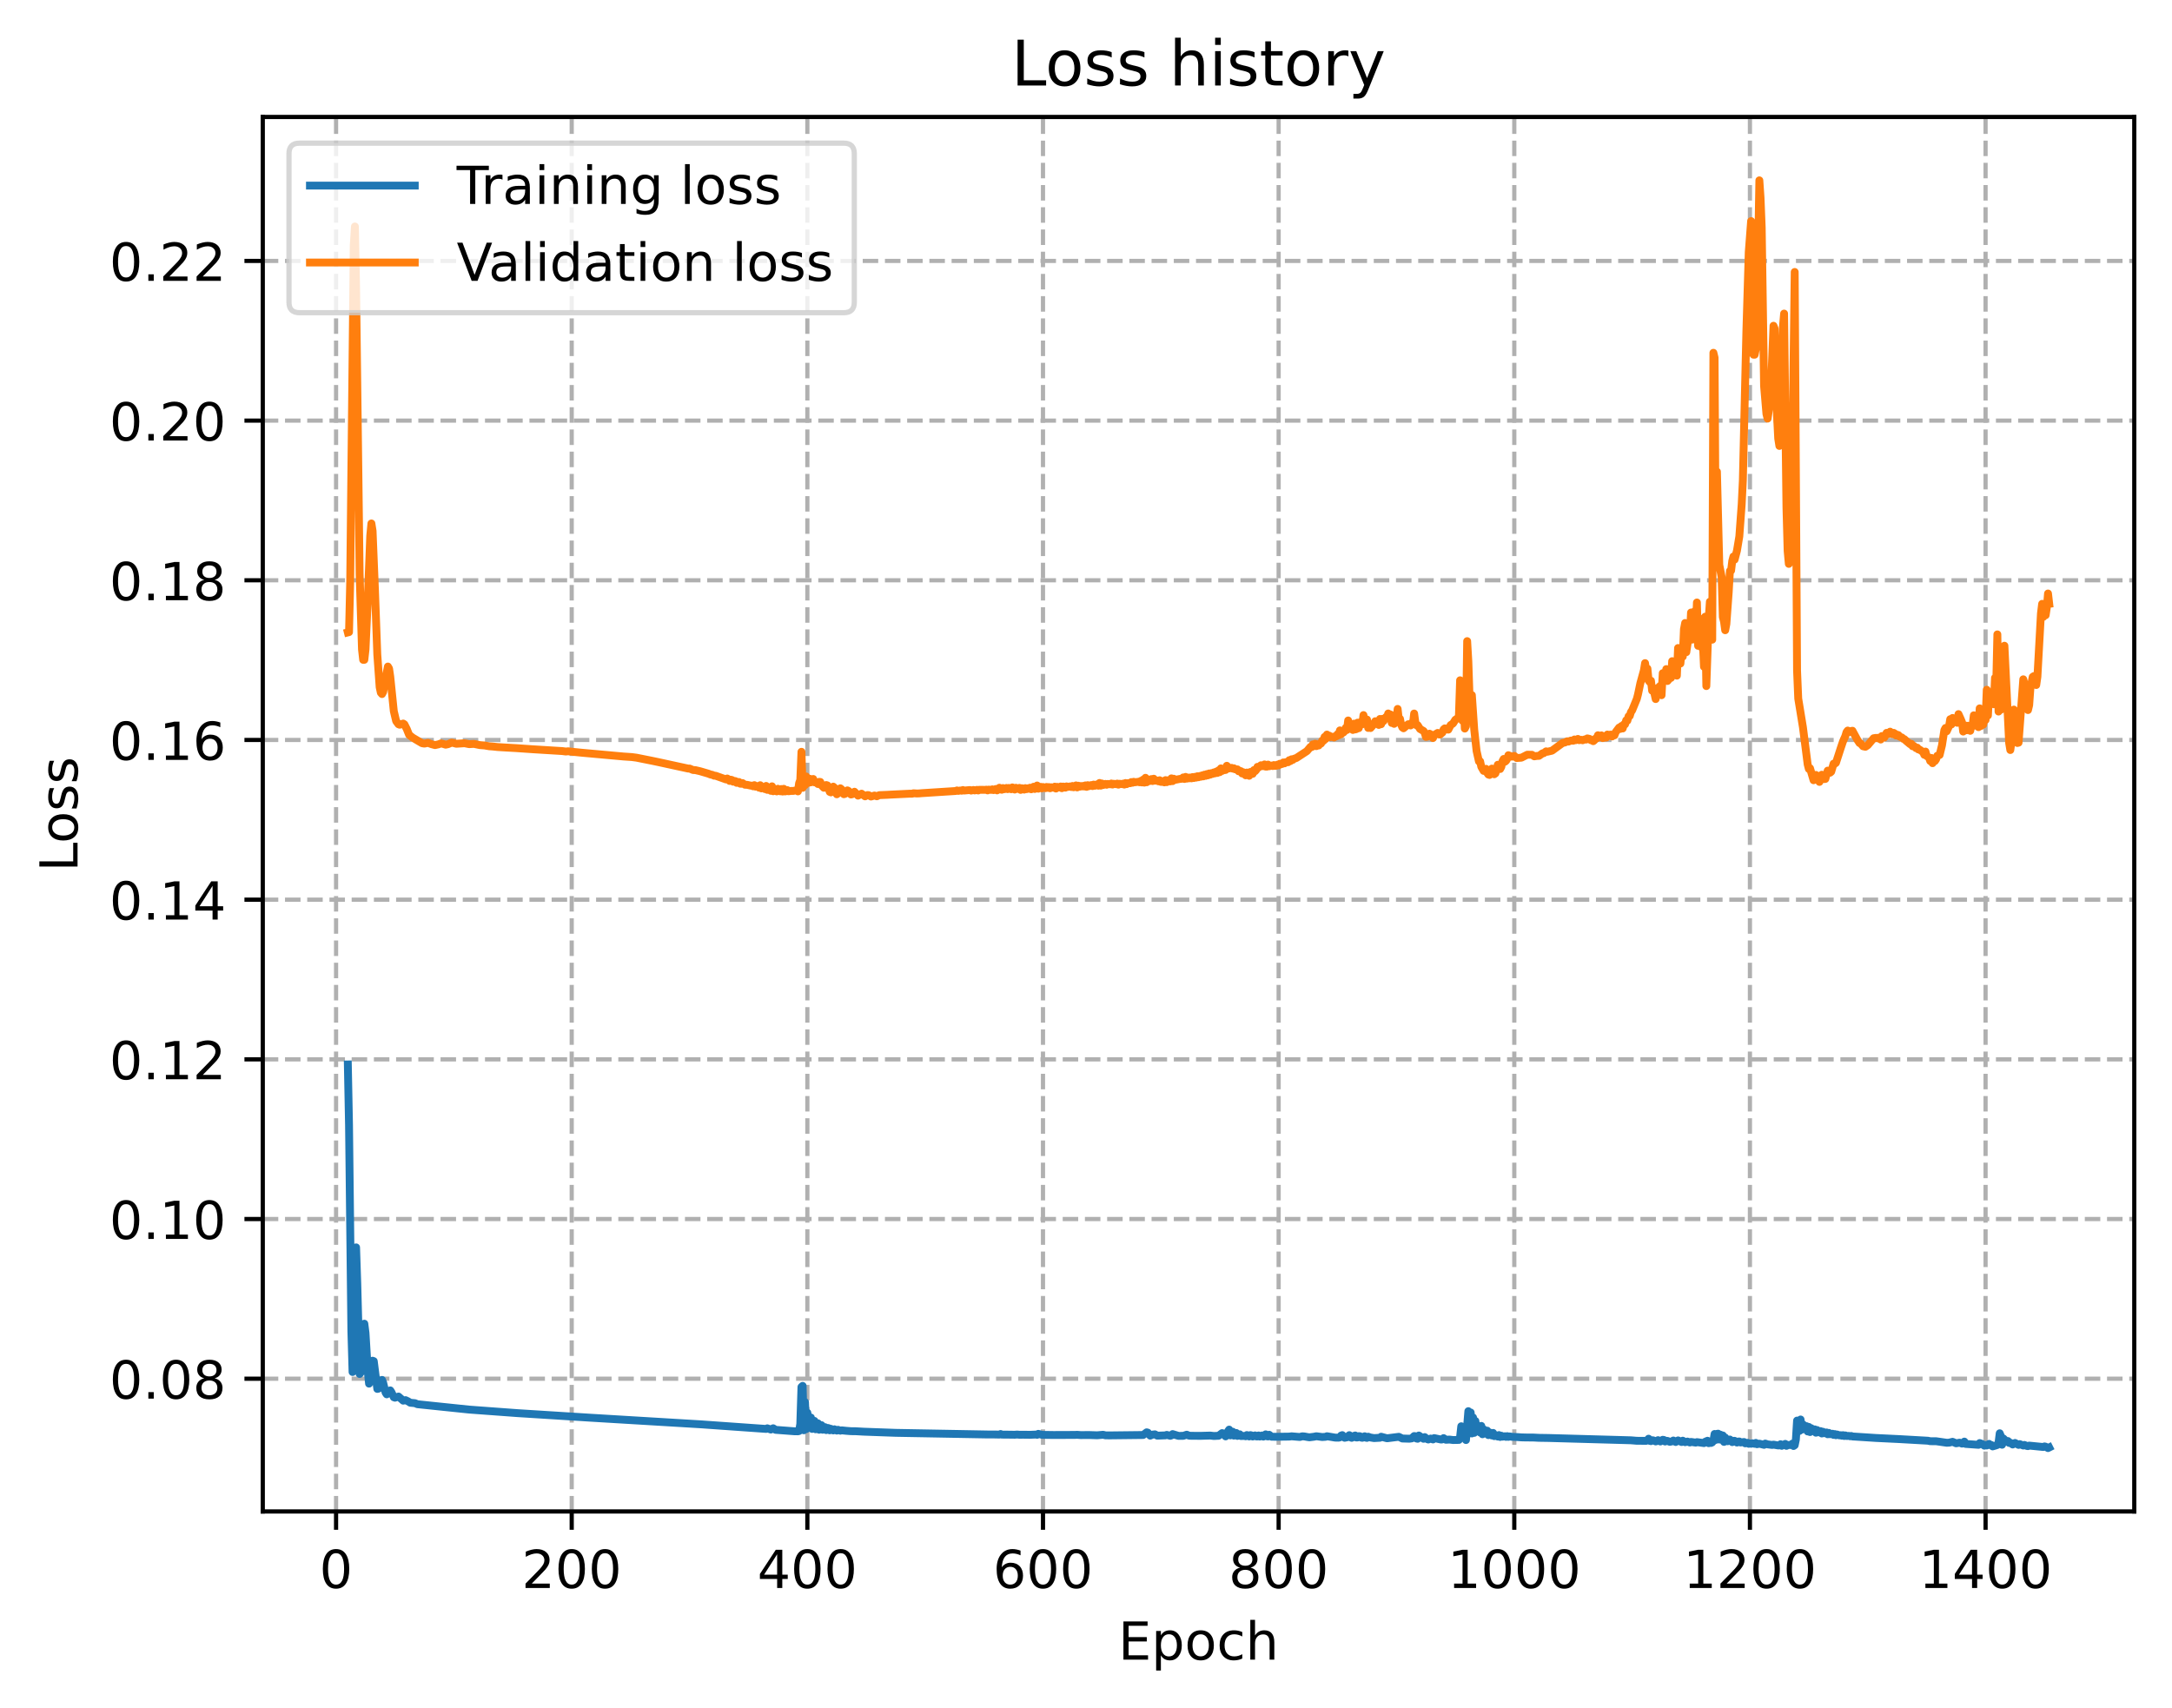 <?xml version="1.0" encoding="utf-8" standalone="no"?>
<!DOCTYPE svg PUBLIC "-//W3C//DTD SVG 1.1//EN"
  "http://www.w3.org/Graphics/SVG/1.1/DTD/svg11.dtd">
<!-- Created with matplotlib (https://matplotlib.org/) -->
<svg height="325.986pt" version="1.1" viewBox="0 0 414.464 325.986" width="414.464pt" xmlns="http://www.w3.org/2000/svg" xmlns:xlink="http://www.w3.org/1999/xlink">
 <defs>
  <style type="text/css">
*{stroke-linecap:butt;stroke-linejoin:round;}
  </style>
 </defs>
 <g id="figure_1">
  <g id="patch_1">
   <path d="M 0 325.986 
L 414.464 325.986 
L 414.464 0 
L 0 0 
z
" style="fill:#ffffff;"/>
  </g>
  <g id="axes_1">
   <g id="patch_2">
    <path d="M 50.144 288.43 
L 407.264 288.43 
L 407.264 22.318 
L 50.144 22.318 
z
" style="fill:#ffffff;"/>
   </g>
   <g id="matplotlib.axis_1">
    <g id="xtick_1">
     <g id="line2d_1">
      <path clip-path="url(#p25a10de2ca)" d="M 64.128 288.43 
L 64.128 22.318 
" style="fill:none;stroke:#b0b0b0;stroke-dasharray:2.96,1.28;stroke-dashoffset:0;stroke-width:0.8;"/>
     </g>
     <g id="line2d_2">
      <defs>
       <path d="M 0 0 
L 0 3.5 
" id="m2b6956e6b1" style="stroke:#000000;stroke-width:0.8;"/>
      </defs>
      <g>
       <use style="stroke:#000000;stroke-width:0.8;" x="64.128" xlink:href="#m2b6956e6b1" y="288.43"/>
      </g>
     </g>
     <g id="text_1">
      <!-- 0 -->
      <defs>
       <path d="M 31.781 66.406 
Q 24.172 66.406 20.328 58.906 
Q 16.5 51.422 16.5 36.375 
Q 16.5 21.391 20.328 13.891 
Q 24.172 6.391 31.781 6.391 
Q 39.453 6.391 43.281 13.891 
Q 47.125 21.391 47.125 36.375 
Q 47.125 51.422 43.281 58.906 
Q 39.453 66.406 31.781 66.406 
z
M 31.781 74.219 
Q 44.047 74.219 50.516 64.516 
Q 56.984 54.828 56.984 36.375 
Q 56.984 17.969 50.516 8.266 
Q 44.047 -1.422 31.781 -1.422 
Q 19.531 -1.422 13.062 8.266 
Q 6.594 17.969 6.594 36.375 
Q 6.594 54.828 13.062 64.516 
Q 19.531 74.219 31.781 74.219 
z
" id="DejaVuSans-48"/>
      </defs>
      <g transform="translate(60.947 303.029)scale(0.1 -0.1)">
       <use xlink:href="#DejaVuSans-48"/>
      </g>
     </g>
    </g>
    <g id="xtick_2">
     <g id="line2d_3">
      <path clip-path="url(#p25a10de2ca)" d="M 109.094 288.43 
L 109.094 22.318 
" style="fill:none;stroke:#b0b0b0;stroke-dasharray:2.96,1.28;stroke-dashoffset:0;stroke-width:0.8;"/>
     </g>
     <g id="line2d_4">
      <g>
       <use style="stroke:#000000;stroke-width:0.8;" x="109.094" xlink:href="#m2b6956e6b1" y="288.43"/>
      </g>
     </g>
     <g id="text_2">
      <!-- 200 -->
      <defs>
       <path d="M 19.188 8.297 
L 53.609 8.297 
L 53.609 0 
L 7.328 0 
L 7.328 8.297 
Q 12.938 14.109 22.625 23.891 
Q 32.328 33.688 34.812 36.531 
Q 39.547 41.844 41.422 45.531 
Q 43.312 49.219 43.312 52.781 
Q 43.312 58.594 39.234 62.25 
Q 35.156 65.922 28.609 65.922 
Q 23.969 65.922 18.812 64.312 
Q 13.672 62.703 7.812 59.422 
L 7.812 69.391 
Q 13.766 71.781 18.938 73 
Q 24.125 74.219 28.422 74.219 
Q 39.75 74.219 46.484 68.547 
Q 53.219 62.891 53.219 53.422 
Q 53.219 48.922 51.531 44.891 
Q 49.859 40.875 45.406 35.406 
Q 44.188 33.984 37.641 27.219 
Q 31.109 20.453 19.188 8.297 
z
" id="DejaVuSans-50"/>
      </defs>
      <g transform="translate(99.55 303.029)scale(0.1 -0.1)">
       <use xlink:href="#DejaVuSans-50"/>
       <use x="63.623" xlink:href="#DejaVuSans-48"/>
       <use x="127.246" xlink:href="#DejaVuSans-48"/>
      </g>
     </g>
    </g>
    <g id="xtick_3">
     <g id="line2d_5">
      <path clip-path="url(#p25a10de2ca)" d="M 154.06 288.43 
L 154.06 22.318 
" style="fill:none;stroke:#b0b0b0;stroke-dasharray:2.96,1.28;stroke-dashoffset:0;stroke-width:0.8;"/>
     </g>
     <g id="line2d_6">
      <g>
       <use style="stroke:#000000;stroke-width:0.8;" x="154.06" xlink:href="#m2b6956e6b1" y="288.43"/>
      </g>
     </g>
     <g id="text_3">
      <!-- 400 -->
      <defs>
       <path d="M 37.797 64.312 
L 12.891 25.391 
L 37.797 25.391 
z
M 35.203 72.906 
L 47.609 72.906 
L 47.609 25.391 
L 58.016 25.391 
L 58.016 17.188 
L 47.609 17.188 
L 47.609 0 
L 37.797 0 
L 37.797 17.188 
L 4.891 17.188 
L 4.891 26.703 
z
" id="DejaVuSans-52"/>
      </defs>
      <g transform="translate(144.516 303.029)scale(0.1 -0.1)">
       <use xlink:href="#DejaVuSans-52"/>
       <use x="63.623" xlink:href="#DejaVuSans-48"/>
       <use x="127.246" xlink:href="#DejaVuSans-48"/>
      </g>
     </g>
    </g>
    <g id="xtick_4">
     <g id="line2d_7">
      <path clip-path="url(#p25a10de2ca)" d="M 199.026 288.43 
L 199.026 22.318 
" style="fill:none;stroke:#b0b0b0;stroke-dasharray:2.96,1.28;stroke-dashoffset:0;stroke-width:0.8;"/>
     </g>
     <g id="line2d_8">
      <g>
       <use style="stroke:#000000;stroke-width:0.8;" x="199.026" xlink:href="#m2b6956e6b1" y="288.43"/>
      </g>
     </g>
     <g id="text_4">
      <!-- 600 -->
      <defs>
       <path d="M 33.016 40.375 
Q 26.375 40.375 22.484 35.828 
Q 18.609 31.297 18.609 23.391 
Q 18.609 15.531 22.484 10.953 
Q 26.375 6.391 33.016 6.391 
Q 39.656 6.391 43.531 10.953 
Q 47.406 15.531 47.406 23.391 
Q 47.406 31.297 43.531 35.828 
Q 39.656 40.375 33.016 40.375 
z
M 52.594 71.297 
L 52.594 62.312 
Q 48.875 64.062 45.094 64.984 
Q 41.312 65.922 37.594 65.922 
Q 27.828 65.922 22.672 59.328 
Q 17.531 52.734 16.797 39.406 
Q 19.672 43.656 24.016 45.922 
Q 28.375 48.188 33.594 48.188 
Q 44.578 48.188 50.953 41.516 
Q 57.328 34.859 57.328 23.391 
Q 57.328 12.156 50.688 5.359 
Q 44.047 -1.422 33.016 -1.422 
Q 20.359 -1.422 13.672 8.266 
Q 6.984 17.969 6.984 36.375 
Q 6.984 53.656 15.188 63.938 
Q 23.391 74.219 37.203 74.219 
Q 40.922 74.219 44.703 73.484 
Q 48.484 72.75 52.594 71.297 
z
" id="DejaVuSans-54"/>
      </defs>
      <g transform="translate(189.482 303.029)scale(0.1 -0.1)">
       <use xlink:href="#DejaVuSans-54"/>
       <use x="63.623" xlink:href="#DejaVuSans-48"/>
       <use x="127.246" xlink:href="#DejaVuSans-48"/>
      </g>
     </g>
    </g>
    <g id="xtick_5">
     <g id="line2d_9">
      <path clip-path="url(#p25a10de2ca)" d="M 243.992 288.43 
L 243.992 22.318 
" style="fill:none;stroke:#b0b0b0;stroke-dasharray:2.96,1.28;stroke-dashoffset:0;stroke-width:0.8;"/>
     </g>
     <g id="line2d_10">
      <g>
       <use style="stroke:#000000;stroke-width:0.8;" x="243.992" xlink:href="#m2b6956e6b1" y="288.43"/>
      </g>
     </g>
     <g id="text_5">
      <!-- 800 -->
      <defs>
       <path d="M 31.781 34.625 
Q 24.75 34.625 20.719 30.859 
Q 16.703 27.094 16.703 20.516 
Q 16.703 13.922 20.719 10.156 
Q 24.75 6.391 31.781 6.391 
Q 38.812 6.391 42.859 10.172 
Q 46.922 13.969 46.922 20.516 
Q 46.922 27.094 42.891 30.859 
Q 38.875 34.625 31.781 34.625 
z
M 21.922 38.812 
Q 15.578 40.375 12.031 44.719 
Q 8.5 49.078 8.5 55.328 
Q 8.5 64.062 14.719 69.141 
Q 20.953 74.219 31.781 74.219 
Q 42.672 74.219 48.875 69.141 
Q 55.078 64.062 55.078 55.328 
Q 55.078 49.078 51.531 44.719 
Q 48 40.375 41.703 38.812 
Q 48.828 37.156 52.797 32.312 
Q 56.781 27.484 56.781 20.516 
Q 56.781 9.906 50.312 4.234 
Q 43.844 -1.422 31.781 -1.422 
Q 19.734 -1.422 13.25 4.234 
Q 6.781 9.906 6.781 20.516 
Q 6.781 27.484 10.781 32.312 
Q 14.797 37.156 21.922 38.812 
z
M 18.312 54.391 
Q 18.312 48.734 21.844 45.562 
Q 25.391 42.391 31.781 42.391 
Q 38.141 42.391 41.719 45.562 
Q 45.312 48.734 45.312 54.391 
Q 45.312 60.062 41.719 63.234 
Q 38.141 66.406 31.781 66.406 
Q 25.391 66.406 21.844 63.234 
Q 18.312 60.062 18.312 54.391 
z
" id="DejaVuSans-56"/>
      </defs>
      <g transform="translate(234.448 303.029)scale(0.1 -0.1)">
       <use xlink:href="#DejaVuSans-56"/>
       <use x="63.623" xlink:href="#DejaVuSans-48"/>
       <use x="127.246" xlink:href="#DejaVuSans-48"/>
      </g>
     </g>
    </g>
    <g id="xtick_6">
     <g id="line2d_11">
      <path clip-path="url(#p25a10de2ca)" d="M 288.958 288.43 
L 288.958 22.318 
" style="fill:none;stroke:#b0b0b0;stroke-dasharray:2.96,1.28;stroke-dashoffset:0;stroke-width:0.8;"/>
     </g>
     <g id="line2d_12">
      <g>
       <use style="stroke:#000000;stroke-width:0.8;" x="288.958" xlink:href="#m2b6956e6b1" y="288.43"/>
      </g>
     </g>
     <g id="text_6">
      <!-- 1000 -->
      <defs>
       <path d="M 12.406 8.297 
L 28.516 8.297 
L 28.516 63.922 
L 10.984 60.406 
L 10.984 69.391 
L 28.422 72.906 
L 38.281 72.906 
L 38.281 8.297 
L 54.391 8.297 
L 54.391 0 
L 12.406 0 
z
" id="DejaVuSans-49"/>
      </defs>
      <g transform="translate(276.233 303.029)scale(0.1 -0.1)">
       <use xlink:href="#DejaVuSans-49"/>
       <use x="63.623" xlink:href="#DejaVuSans-48"/>
       <use x="127.246" xlink:href="#DejaVuSans-48"/>
       <use x="190.869" xlink:href="#DejaVuSans-48"/>
      </g>
     </g>
    </g>
    <g id="xtick_7">
     <g id="line2d_13">
      <path clip-path="url(#p25a10de2ca)" d="M 333.924 288.43 
L 333.924 22.318 
" style="fill:none;stroke:#b0b0b0;stroke-dasharray:2.96,1.28;stroke-dashoffset:0;stroke-width:0.8;"/>
     </g>
     <g id="line2d_14">
      <g>
       <use style="stroke:#000000;stroke-width:0.8;" x="333.924" xlink:href="#m2b6956e6b1" y="288.43"/>
      </g>
     </g>
     <g id="text_7">
      <!-- 1200 -->
      <g transform="translate(321.199 303.029)scale(0.1 -0.1)">
       <use xlink:href="#DejaVuSans-49"/>
       <use x="63.623" xlink:href="#DejaVuSans-50"/>
       <use x="127.246" xlink:href="#DejaVuSans-48"/>
       <use x="190.869" xlink:href="#DejaVuSans-48"/>
      </g>
     </g>
    </g>
    <g id="xtick_8">
     <g id="line2d_15">
      <path clip-path="url(#p25a10de2ca)" d="M 378.89 288.43 
L 378.89 22.318 
" style="fill:none;stroke:#b0b0b0;stroke-dasharray:2.96,1.28;stroke-dashoffset:0;stroke-width:0.8;"/>
     </g>
     <g id="line2d_16">
      <g>
       <use style="stroke:#000000;stroke-width:0.8;" x="378.89" xlink:href="#m2b6956e6b1" y="288.43"/>
      </g>
     </g>
     <g id="text_8">
      <!-- 1400 -->
      <g transform="translate(366.165 303.029)scale(0.1 -0.1)">
       <use xlink:href="#DejaVuSans-49"/>
       <use x="63.623" xlink:href="#DejaVuSans-52"/>
       <use x="127.246" xlink:href="#DejaVuSans-48"/>
       <use x="190.869" xlink:href="#DejaVuSans-48"/>
      </g>
     </g>
    </g>
    <g id="text_9">
     <!-- Epoch -->
     <defs>
      <path d="M 9.812 72.906 
L 55.906 72.906 
L 55.906 64.594 
L 19.672 64.594 
L 19.672 43.016 
L 54.391 43.016 
L 54.391 34.719 
L 19.672 34.719 
L 19.672 8.297 
L 56.781 8.297 
L 56.781 0 
L 9.812 0 
z
" id="DejaVuSans-69"/>
      <path d="M 18.109 8.203 
L 18.109 -20.797 
L 9.078 -20.797 
L 9.078 54.688 
L 18.109 54.688 
L 18.109 46.391 
Q 20.953 51.266 25.266 53.625 
Q 29.594 56 35.594 56 
Q 45.562 56 51.781 48.094 
Q 58.016 40.188 58.016 27.297 
Q 58.016 14.406 51.781 6.484 
Q 45.562 -1.422 35.594 -1.422 
Q 29.594 -1.422 25.266 0.953 
Q 20.953 3.328 18.109 8.203 
z
M 48.688 27.297 
Q 48.688 37.203 44.609 42.844 
Q 40.531 48.484 33.406 48.484 
Q 26.266 48.484 22.188 42.844 
Q 18.109 37.203 18.109 27.297 
Q 18.109 17.391 22.188 11.75 
Q 26.266 6.109 33.406 6.109 
Q 40.531 6.109 44.609 11.75 
Q 48.688 17.391 48.688 27.297 
z
" id="DejaVuSans-112"/>
      <path d="M 30.609 48.391 
Q 23.391 48.391 19.188 42.75 
Q 14.984 37.109 14.984 27.297 
Q 14.984 17.484 19.156 11.844 
Q 23.344 6.203 30.609 6.203 
Q 37.797 6.203 41.984 11.859 
Q 46.188 17.531 46.188 27.297 
Q 46.188 37.016 41.984 42.703 
Q 37.797 48.391 30.609 48.391 
z
M 30.609 56 
Q 42.328 56 49.016 48.375 
Q 55.719 40.766 55.719 27.297 
Q 55.719 13.875 49.016 6.219 
Q 42.328 -1.422 30.609 -1.422 
Q 18.844 -1.422 12.172 6.219 
Q 5.516 13.875 5.516 27.297 
Q 5.516 40.766 12.172 48.375 
Q 18.844 56 30.609 56 
z
" id="DejaVuSans-111"/>
      <path d="M 48.781 52.594 
L 48.781 44.188 
Q 44.969 46.297 41.141 47.344 
Q 37.312 48.391 33.406 48.391 
Q 24.656 48.391 19.812 42.844 
Q 14.984 37.312 14.984 27.297 
Q 14.984 17.281 19.812 11.734 
Q 24.656 6.203 33.406 6.203 
Q 37.312 6.203 41.141 7.25 
Q 44.969 8.297 48.781 10.406 
L 48.781 2.094 
Q 45.016 0.344 40.984 -0.531 
Q 36.969 -1.422 32.422 -1.422 
Q 20.062 -1.422 12.781 6.344 
Q 5.516 14.109 5.516 27.297 
Q 5.516 40.672 12.859 48.328 
Q 20.219 56 33.016 56 
Q 37.156 56 41.109 55.141 
Q 45.062 54.297 48.781 52.594 
z
" id="DejaVuSans-99"/>
      <path d="M 54.891 33.016 
L 54.891 0 
L 45.906 0 
L 45.906 32.719 
Q 45.906 40.484 42.875 44.328 
Q 39.844 48.188 33.797 48.188 
Q 26.516 48.188 22.312 43.547 
Q 18.109 38.922 18.109 30.906 
L 18.109 0 
L 9.078 0 
L 9.078 75.984 
L 18.109 75.984 
L 18.109 46.188 
Q 21.344 51.125 25.703 53.562 
Q 30.078 56 35.797 56 
Q 45.219 56 50.047 50.172 
Q 54.891 44.344 54.891 33.016 
z
" id="DejaVuSans-104"/>
     </defs>
     <g transform="translate(213.393 316.707)scale(0.1 -0.1)">
      <use xlink:href="#DejaVuSans-69"/>
      <use x="63.184" xlink:href="#DejaVuSans-112"/>
      <use x="126.66" xlink:href="#DejaVuSans-111"/>
      <use x="187.842" xlink:href="#DejaVuSans-99"/>
      <use x="242.822" xlink:href="#DejaVuSans-104"/>
     </g>
    </g>
   </g>
   <g id="matplotlib.axis_2">
    <g id="ytick_1">
     <g id="line2d_17">
      <path clip-path="url(#p25a10de2ca)" d="M 50.144 263.097 
L 407.264 263.097 
" style="fill:none;stroke:#b0b0b0;stroke-dasharray:2.96,1.28;stroke-dashoffset:0;stroke-width:0.8;"/>
     </g>
     <g id="line2d_18">
      <defs>
       <path d="M 0 0 
L -3.5 0 
" id="me2710caeff" style="stroke:#000000;stroke-width:0.8;"/>
      </defs>
      <g>
       <use style="stroke:#000000;stroke-width:0.8;" x="50.144" xlink:href="#me2710caeff" y="263.097"/>
      </g>
     </g>
     <g id="text_10">
      <!-- 0.08 -->
      <defs>
       <path d="M 10.688 12.406 
L 21 12.406 
L 21 0 
L 10.688 0 
z
" id="DejaVuSans-46"/>
      </defs>
      <g transform="translate(20.878 266.896)scale(0.1 -0.1)">
       <use xlink:href="#DejaVuSans-48"/>
       <use x="63.623" xlink:href="#DejaVuSans-46"/>
       <use x="95.41" xlink:href="#DejaVuSans-48"/>
       <use x="159.033" xlink:href="#DejaVuSans-56"/>
      </g>
     </g>
    </g>
    <g id="ytick_2">
     <g id="line2d_19">
      <path clip-path="url(#p25a10de2ca)" d="M 50.144 232.624 
L 407.264 232.624 
" style="fill:none;stroke:#b0b0b0;stroke-dasharray:2.96,1.28;stroke-dashoffset:0;stroke-width:0.8;"/>
     </g>
     <g id="line2d_20">
      <g>
       <use style="stroke:#000000;stroke-width:0.8;" x="50.144" xlink:href="#me2710caeff" y="232.624"/>
      </g>
     </g>
     <g id="text_11">
      <!-- 0.10 -->
      <g transform="translate(20.878 236.424)scale(0.1 -0.1)">
       <use xlink:href="#DejaVuSans-48"/>
       <use x="63.623" xlink:href="#DejaVuSans-46"/>
       <use x="95.41" xlink:href="#DejaVuSans-49"/>
       <use x="159.033" xlink:href="#DejaVuSans-48"/>
      </g>
     </g>
    </g>
    <g id="ytick_3">
     <g id="line2d_21">
      <path clip-path="url(#p25a10de2ca)" d="M 50.144 202.152 
L 407.264 202.152 
" style="fill:none;stroke:#b0b0b0;stroke-dasharray:2.96,1.28;stroke-dashoffset:0;stroke-width:0.8;"/>
     </g>
     <g id="line2d_22">
      <g>
       <use style="stroke:#000000;stroke-width:0.8;" x="50.144" xlink:href="#me2710caeff" y="202.152"/>
      </g>
     </g>
     <g id="text_12">
      <!-- 0.12 -->
      <g transform="translate(20.878 205.951)scale(0.1 -0.1)">
       <use xlink:href="#DejaVuSans-48"/>
       <use x="63.623" xlink:href="#DejaVuSans-46"/>
       <use x="95.41" xlink:href="#DejaVuSans-49"/>
       <use x="159.033" xlink:href="#DejaVuSans-50"/>
      </g>
     </g>
    </g>
    <g id="ytick_4">
     <g id="line2d_23">
      <path clip-path="url(#p25a10de2ca)" d="M 50.144 171.68 
L 407.264 171.68 
" style="fill:none;stroke:#b0b0b0;stroke-dasharray:2.96,1.28;stroke-dashoffset:0;stroke-width:0.8;"/>
     </g>
     <g id="line2d_24">
      <g>
       <use style="stroke:#000000;stroke-width:0.8;" x="50.144" xlink:href="#me2710caeff" y="171.68"/>
      </g>
     </g>
     <g id="text_13">
      <!-- 0.14 -->
      <g transform="translate(20.878 175.479)scale(0.1 -0.1)">
       <use xlink:href="#DejaVuSans-48"/>
       <use x="63.623" xlink:href="#DejaVuSans-46"/>
       <use x="95.41" xlink:href="#DejaVuSans-49"/>
       <use x="159.033" xlink:href="#DejaVuSans-52"/>
      </g>
     </g>
    </g>
    <g id="ytick_5">
     <g id="line2d_25">
      <path clip-path="url(#p25a10de2ca)" d="M 50.144 141.207 
L 407.264 141.207 
" style="fill:none;stroke:#b0b0b0;stroke-dasharray:2.96,1.28;stroke-dashoffset:0;stroke-width:0.8;"/>
     </g>
     <g id="line2d_26">
      <g>
       <use style="stroke:#000000;stroke-width:0.8;" x="50.144" xlink:href="#me2710caeff" y="141.207"/>
      </g>
     </g>
     <g id="text_14">
      <!-- 0.16 -->
      <g transform="translate(20.878 145.006)scale(0.1 -0.1)">
       <use xlink:href="#DejaVuSans-48"/>
       <use x="63.623" xlink:href="#DejaVuSans-46"/>
       <use x="95.41" xlink:href="#DejaVuSans-49"/>
       <use x="159.033" xlink:href="#DejaVuSans-54"/>
      </g>
     </g>
    </g>
    <g id="ytick_6">
     <g id="line2d_27">
      <path clip-path="url(#p25a10de2ca)" d="M 50.144 110.735 
L 407.264 110.735 
" style="fill:none;stroke:#b0b0b0;stroke-dasharray:2.96,1.28;stroke-dashoffset:0;stroke-width:0.8;"/>
     </g>
     <g id="line2d_28">
      <g>
       <use style="stroke:#000000;stroke-width:0.8;" x="50.144" xlink:href="#me2710caeff" y="110.735"/>
      </g>
     </g>
     <g id="text_15">
      <!-- 0.18 -->
      <g transform="translate(20.878 114.534)scale(0.1 -0.1)">
       <use xlink:href="#DejaVuSans-48"/>
       <use x="63.623" xlink:href="#DejaVuSans-46"/>
       <use x="95.41" xlink:href="#DejaVuSans-49"/>
       <use x="159.033" xlink:href="#DejaVuSans-56"/>
      </g>
     </g>
    </g>
    <g id="ytick_7">
     <g id="line2d_29">
      <path clip-path="url(#p25a10de2ca)" d="M 50.144 80.262 
L 407.264 80.262 
" style="fill:none;stroke:#b0b0b0;stroke-dasharray:2.96,1.28;stroke-dashoffset:0;stroke-width:0.8;"/>
     </g>
     <g id="line2d_30">
      <g>
       <use style="stroke:#000000;stroke-width:0.8;" x="50.144" xlink:href="#me2710caeff" y="80.262"/>
      </g>
     </g>
     <g id="text_16">
      <!-- 0.20 -->
      <g transform="translate(20.878 84.062)scale(0.1 -0.1)">
       <use xlink:href="#DejaVuSans-48"/>
       <use x="63.623" xlink:href="#DejaVuSans-46"/>
       <use x="95.41" xlink:href="#DejaVuSans-50"/>
       <use x="159.033" xlink:href="#DejaVuSans-48"/>
      </g>
     </g>
    </g>
    <g id="ytick_8">
     <g id="line2d_31">
      <path clip-path="url(#p25a10de2ca)" d="M 50.144 49.79 
L 407.264 49.79 
" style="fill:none;stroke:#b0b0b0;stroke-dasharray:2.96,1.28;stroke-dashoffset:0;stroke-width:0.8;"/>
     </g>
     <g id="line2d_32">
      <g>
       <use style="stroke:#000000;stroke-width:0.8;" x="50.144" xlink:href="#me2710caeff" y="49.79"/>
      </g>
     </g>
     <g id="text_17">
      <!-- 0.22 -->
      <g transform="translate(20.878 53.589)scale(0.1 -0.1)">
       <use xlink:href="#DejaVuSans-48"/>
       <use x="63.623" xlink:href="#DejaVuSans-46"/>
       <use x="95.41" xlink:href="#DejaVuSans-50"/>
       <use x="159.033" xlink:href="#DejaVuSans-50"/>
      </g>
     </g>
    </g>
    <g id="text_18">
     <!-- Loss -->
     <defs>
      <path d="M 9.812 72.906 
L 19.672 72.906 
L 19.672 8.297 
L 55.172 8.297 
L 55.172 0 
L 9.812 0 
z
" id="DejaVuSans-76"/>
      <path d="M 44.281 53.078 
L 44.281 44.578 
Q 40.484 46.531 36.375 47.5 
Q 32.281 48.484 27.875 48.484 
Q 21.188 48.484 17.844 46.438 
Q 14.5 44.391 14.5 40.281 
Q 14.5 37.156 16.891 35.375 
Q 19.281 33.594 26.516 31.984 
L 29.594 31.297 
Q 39.156 29.25 43.188 25.516 
Q 47.219 21.781 47.219 15.094 
Q 47.219 7.469 41.188 3.016 
Q 35.156 -1.422 24.609 -1.422 
Q 20.219 -1.422 15.453 -0.562 
Q 10.688 0.297 5.422 2 
L 5.422 11.281 
Q 10.406 8.688 15.234 7.391 
Q 20.062 6.109 24.812 6.109 
Q 31.156 6.109 34.562 8.281 
Q 37.984 10.453 37.984 14.406 
Q 37.984 18.062 35.516 20.016 
Q 33.062 21.969 24.703 23.781 
L 21.578 24.516 
Q 13.234 26.266 9.516 29.906 
Q 5.812 33.547 5.812 39.891 
Q 5.812 47.609 11.281 51.797 
Q 16.75 56 26.812 56 
Q 31.781 56 36.172 55.266 
Q 40.578 54.547 44.281 53.078 
z
" id="DejaVuSans-115"/>
     </defs>
     <g transform="translate(14.798 166.341)rotate(-90)scale(0.1 -0.1)">
      <use xlink:href="#DejaVuSans-76"/>
      <use x="53.963" xlink:href="#DejaVuSans-111"/>
      <use x="115.145" xlink:href="#DejaVuSans-115"/>
      <use x="167.244" xlink:href="#DejaVuSans-115"/>
     </g>
    </g>
   </g>
   <g id="line2d_33">
    <path clip-path="url(#p25a10de2ca)" d="M 66.376 203.127 
L 66.601 214.733 
L 67.051 254.054 
L 67.276 261.817 
L 67.501 253.946 
L 67.725 241.765 
L 67.95 238.036 
L 68.175 244.849 
L 68.625 262.197 
L 68.85 261.899 
L 69.299 253.999 
L 69.524 252.599 
L 69.749 254.374 
L 70.199 261.902 
L 70.423 264.041 
L 70.648 263.55 
L 71.098 259.661 
L 71.323 259.744 
L 71.997 265.042 
L 72.222 264.996 
L 72.672 263.433 
L 72.897 263.324 
L 73.121 263.892 
L 73.571 265.742 
L 73.796 266.075 
L 74.021 265.896 
L 74.246 265.477 
L 74.47 265.324 
L 74.695 265.673 
L 75.145 266.637 
L 75.37 266.721 
L 76.044 266.499 
L 76.943 267.286 
L 77.393 267.188 
L 77.843 267.404 
L 78.292 267.683 
L 79.192 267.765 
L 79.641 267.96 
L 89.534 268.989 
L 98.752 269.666 
L 112.691 270.54 
L 133.825 271.806 
L 146.191 272.679 
L 146.416 272.56 
L 147.09 272.799 
L 147.54 272.553 
L 147.99 272.852 
L 151.587 273.125 
L 152.262 273.135 
L 152.486 273.076 
L 152.711 271.736 
L 152.936 264.673 
L 153.161 264.466 
L 153.386 272.936 
L 153.611 267.546 
L 153.835 272.722 
L 154.06 269.58 
L 154.51 272.364 
L 154.735 270.504 
L 154.96 272.675 
L 155.409 271.147 
L 155.634 272.744 
L 155.859 271.803 
L 156.084 271.61 
L 156.308 272.838 
L 156.533 272.05 
L 156.758 271.963 
L 156.983 272.837 
L 157.208 272.368 
L 157.433 272.341 
L 157.657 272.903 
L 157.882 272.484 
L 158.107 272.53 
L 158.332 272.942 
L 158.557 272.659 
L 159.006 272.964 
L 159.231 272.75 
L 159.681 272.998 
L 159.906 272.845 
L 160.355 273.016 
L 160.58 272.945 
L 161.48 273.04 
L 162.379 273.109 
L 163.278 273.119 
L 164.852 273.207 
L 170.922 273.426 
L 188.459 273.739 
L 189.808 273.741 
L 190.707 273.759 
L 190.932 273.65 
L 191.157 273.763 
L 191.832 273.764 
L 193.63 273.788 
L 194.08 273.749 
L 194.53 273.792 
L 195.204 273.784 
L 196.553 273.8 
L 197.677 273.753 
L 197.902 273.805 
L 198.127 273.618 
L 198.801 273.798 
L 199.251 273.813 
L 201.05 273.839 
L 205.097 273.823 
L 205.546 273.802 
L 206.221 273.854 
L 207.345 273.846 
L 207.795 273.841 
L 209.368 273.893 
L 210.493 273.793 
L 210.942 273.903 
L 211.841 273.911 
L 218.137 273.838 
L 218.811 273.327 
L 219.036 273.391 
L 219.486 273.964 
L 219.935 273.762 
L 220.385 273.71 
L 220.835 273.966 
L 222.409 273.906 
L 222.633 273.814 
L 223.308 273.992 
L 223.533 273.915 
L 223.757 273.663 
L 224.882 274.006 
L 225.781 274 
L 226.231 273.853 
L 226.455 273.779 
L 226.905 273.969 
L 227.355 273.99 
L 229.153 273.999 
L 229.828 273.978 
L 230.952 273.946 
L 231.627 274.028 
L 232.526 273.985 
L 233.2 273.479 
L 233.425 273.538 
L 233.875 274.099 
L 234.1 273.825 
L 234.325 273.127 
L 234.549 272.808 
L 234.774 273.912 
L 234.999 273.8 
L 235.224 273.21 
L 235.449 273.957 
L 235.673 273.827 
L 235.898 273.447 
L 236.123 274.011 
L 236.348 273.927 
L 236.573 273.707 
L 236.798 274.036 
L 237.472 274.014 
L 237.697 274.08 
L 237.922 273.849 
L 238.147 273.917 
L 238.371 274.112 
L 238.596 273.857 
L 238.821 273.914 
L 239.046 274.124 
L 239.496 273.912 
L 239.72 274.106 
L 239.945 274.116 
L 240.17 273.925 
L 240.395 274.133 
L 240.845 273.928 
L 241.069 274.146 
L 241.294 274.016 
L 241.519 273.713 
L 241.744 274.081 
L 241.969 274.111 
L 242.194 273.797 
L 242.643 274.166 
L 243.543 274.178 
L 246.016 274.144 
L 246.465 274.086 
L 248.039 274.22 
L 248.489 274.086 
L 248.938 274.12 
L 249.388 274.207 
L 249.838 274.279 
L 250.737 274.169 
L 251.187 274.074 
L 252.311 274.224 
L 252.985 274.18 
L 253.21 274.073 
L 254.784 274.337 
L 255.459 274.35 
L 255.683 274.284 
L 255.908 273.949 
L 256.133 273.862 
L 256.583 274.369 
L 257.032 274.282 
L 257.482 273.868 
L 257.707 274.293 
L 257.932 274.377 
L 258.156 274.281 
L 258.381 274.009 
L 258.606 273.932 
L 258.831 274.319 
L 259.056 274.307 
L 259.281 274.058 
L 259.505 274.07 
L 259.73 274.33 
L 259.955 274.374 
L 260.405 274.077 
L 260.63 274.352 
L 260.854 274.387 
L 261.079 274.162 
L 261.529 274.319 
L 262.203 274.428 
L 263.328 274.364 
L 263.552 274.166 
L 264.677 274.465 
L 266.925 274.182 
L 267.599 274.508 
L 268.948 274.547 
L 269.398 274.482 
L 269.848 274.042 
L 270.072 274.066 
L 270.297 274.507 
L 270.522 274.557 
L 270.747 273.936 
L 271.646 274.563 
L 271.871 274.239 
L 272.321 274.615 
L 272.546 274.696 
L 272.995 274.518 
L 273.445 274.686 
L 273.67 274.428 
L 275.019 274.714 
L 275.244 274.668 
L 275.468 274.434 
L 275.918 274.749 
L 276.593 274.71 
L 277.267 274.795 
L 278.391 274.777 
L 278.616 274.19 
L 278.841 272.169 
L 279.066 273.993 
L 279.291 273.782 
L 279.515 273.13 
L 279.74 274.803 
L 280.19 269.291 
L 280.415 273.543 
L 280.639 269.544 
L 280.864 273.541 
L 281.089 270.496 
L 281.314 273.431 
L 281.539 271.163 
L 281.764 272.731 
L 281.988 272.262 
L 282.213 272.235 
L 282.438 273.363 
L 282.663 272.099 
L 282.888 273.696 
L 283.113 272.749 
L 283.562 273.593 
L 283.787 273.008 
L 284.012 273.856 
L 284.237 273.349 
L 284.462 273.543 
L 284.686 273.93 
L 284.911 273.438 
L 285.136 274.054 
L 285.361 273.835 
L 285.811 274.139 
L 286.035 273.854 
L 286.26 274.211 
L 286.485 273.975 
L 286.71 274.157 
L 287.16 274.074 
L 287.384 274.197 
L 287.609 274.056 
L 287.834 274.196 
L 288.059 274.107 
L 288.509 274.185 
L 289.633 274.238 
L 290.307 274.291 
L 291.206 274.313 
L 292.555 274.32 
L 293.68 274.378 
L 295.478 274.406 
L 311.216 274.848 
L 312.341 274.942 
L 314.139 274.95 
L 314.364 274.831 
L 314.589 274.547 
L 314.814 274.961 
L 315.038 275.006 
L 315.263 274.835 
L 315.488 274.863 
L 315.938 275.063 
L 316.163 275.006 
L 316.387 274.822 
L 316.837 275.073 
L 317.287 274.75 
L 317.512 274.789 
L 317.736 275.082 
L 317.961 274.949 
L 318.186 274.96 
L 318.636 275.142 
L 319.085 275.047 
L 319.31 274.888 
L 319.76 275.173 
L 320.21 274.869 
L 320.884 275.181 
L 321.109 274.926 
L 321.559 275.211 
L 322.008 275.092 
L 322.458 275.268 
L 322.683 275.159 
L 323.582 275.293 
L 323.807 275.193 
L 325.156 275.383 
L 325.381 275.133 
L 325.83 274.936 
L 326.055 275.402 
L 326.28 275.275 
L 326.505 275.354 
L 326.73 275.242 
L 326.954 274.92 
L 327.179 273.642 
L 327.404 274.78 
L 327.629 273.623 
L 327.854 273.585 
L 328.079 274.705 
L 328.303 273.778 
L 328.528 274.762 
L 328.753 273.928 
L 328.978 275.156 
L 329.203 274.324 
L 329.652 275.034 
L 330.102 274.705 
L 330.552 275.198 
L 330.777 274.953 
L 331.001 274.952 
L 331.451 275.28 
L 331.676 275.09 
L 331.901 275.073 
L 332.126 275.264 
L 332.8 275.173 
L 333.025 275.431 
L 333.475 275.326 
L 333.699 275.516 
L 333.924 275.439 
L 334.149 275.514 
L 334.374 275.416 
L 334.824 275.522 
L 335.048 275.347 
L 335.273 275.597 
L 335.723 275.494 
L 336.622 275.718 
L 336.847 275.474 
L 337.297 275.626 
L 338.196 275.741 
L 338.421 275.677 
L 339.32 275.835 
L 339.545 275.822 
L 339.77 275.598 
L 339.995 275.902 
L 340.669 275.535 
L 340.894 275.91 
L 341.119 275.742 
L 341.568 275.752 
L 341.793 275.724 
L 342.018 275.49 
L 342.243 275.94 
L 342.468 275.789 
L 342.693 274.701 
L 342.917 271.087 
L 343.142 271.217 
L 343.367 273.065 
L 343.592 270.88 
L 343.817 272.821 
L 344.042 271.809 
L 344.266 272.474 
L 344.491 272.684 
L 344.716 272.151 
L 344.941 273.16 
L 345.166 272.298 
L 345.391 273.279 
L 345.615 272.538 
L 345.84 273.063 
L 346.065 273.079 
L 346.29 272.764 
L 346.515 273.4 
L 346.74 272.893 
L 346.964 273.326 
L 347.414 273.101 
L 347.639 273.549 
L 347.864 273.22 
L 348.088 273.498 
L 348.538 273.353 
L 348.763 273.699 
L 348.988 273.436 
L 349.213 273.686 
L 349.662 273.595 
L 349.887 273.822 
L 350.112 273.662 
L 350.337 273.88 
L 350.562 273.745 
L 351.011 273.91 
L 351.236 273.873 
L 351.461 273.977 
L 351.686 273.868 
L 351.911 274.026 
L 352.135 273.915 
L 352.36 274.025 
L 352.81 274.012 
L 353.035 274.078 
L 353.26 274.023 
L 353.484 274.121 
L 353.934 274.144 
L 357.981 274.405 
L 362.478 274.622 
L 367.874 274.929 
L 368.323 275.022 
L 369.447 275.027 
L 371.471 275.318 
L 371.92 275.301 
L 372.595 275.136 
L 373.269 275.425 
L 373.944 275.301 
L 374.394 275.482 
L 374.618 275.383 
L 374.843 275.097 
L 375.068 275.537 
L 377.541 275.714 
L 377.766 275.377 
L 378.216 275.537 
L 378.665 275.877 
L 378.89 275.739 
L 379.115 275.838 
L 379.565 275.533 
L 379.79 275.772 
L 380.014 275.753 
L 380.239 276.013 
L 380.914 275.815 
L 381.139 275.732 
L 381.363 275.3 
L 381.588 273.507 
L 381.813 274.071 
L 382.038 275.699 
L 382.263 274.484 
L 382.937 275.136 
L 383.162 274.992 
L 383.387 275.354 
L 383.612 275.311 
L 384.061 275.651 
L 384.511 275.356 
L 385.185 275.727 
L 385.41 275.58 
L 386.085 275.849 
L 386.31 275.733 
L 386.759 275.931 
L 386.984 275.961 
L 387.209 275.861 
L 389.907 276.128 
L 390.132 276.017 
L 390.357 276.069 
L 390.806 276.334 
L 391.031 276.22 
L 391.031 276.22 
" style="fill:none;stroke:#1f77b4;stroke-linecap:square;stroke-width:1.5;"/>
   </g>
   <g id="line2d_34">
    <path clip-path="url(#p25a10de2ca)" d="M 66.376 120.685 
L 66.601 120.627 
L 66.826 111.086 
L 67.501 46.852 
L 67.725 43.223 
L 67.95 54.902 
L 68.625 109.567 
L 69.074 123.908 
L 69.299 125.915 
L 69.524 125.909 
L 69.749 123.931 
L 70.199 114.04 
L 70.648 102.27 
L 70.873 99.891 
L 71.098 101.328 
L 71.548 112.562 
L 71.997 124.897 
L 72.447 131.145 
L 72.672 132.184 
L 72.897 132.445 
L 73.121 132.019 
L 73.571 129.472 
L 74.021 127.196 
L 74.246 127.583 
L 74.47 129.131 
L 75.145 135.709 
L 75.595 137.605 
L 76.044 138.208 
L 76.269 138.298 
L 76.943 138.072 
L 77.168 138.225 
L 77.618 139.114 
L 78.068 140.231 
L 78.742 140.765 
L 80.541 141.828 
L 80.99 141.902 
L 81.665 141.757 
L 82.339 142.005 
L 83.014 142.184 
L 83.688 142.035 
L 84.138 141.858 
L 84.588 141.968 
L 85.037 142.105 
L 85.487 142.014 
L 86.162 141.72 
L 86.611 141.805 
L 87.061 141.931 
L 88.635 141.831 
L 89.534 142.005 
L 90.433 141.953 
L 91.557 142.185 
L 92.457 142.254 
L 93.356 142.408 
L 94.031 142.456 
L 94.93 142.553 
L 96.054 142.623 
L 98.527 142.763 
L 101.675 142.98 
L 107.296 143.324 
L 107.97 143.411 
L 108.42 143.366 
L 109.319 143.471 
L 110.893 143.629 
L 118.987 144.362 
L 120.561 144.467 
L 121.46 144.586 
L 124.607 145.216 
L 125.507 145.404 
L 131.352 146.673 
L 131.577 146.657 
L 132.252 146.942 
L 132.701 146.961 
L 133.601 147.174 
L 135.174 147.636 
L 135.624 147.817 
L 135.849 147.833 
L 136.299 148.031 
L 136.523 148.022 
L 137.198 148.262 
L 138.547 148.743 
L 138.772 148.562 
L 138.997 148.702 
L 139.221 149.022 
L 139.446 148.791 
L 139.671 148.846 
L 139.896 149.169 
L 140.121 149.021 
L 140.346 149.064 
L 140.57 149.385 
L 140.795 149.224 
L 141.02 149.23 
L 141.245 149.548 
L 141.47 149.562 
L 141.695 149.433 
L 142.144 149.746 
L 142.594 149.772 
L 143.268 149.922 
L 143.493 149.92 
L 143.718 150.048 
L 143.943 149.827 
L 144.168 150.114 
L 144.617 149.996 
L 144.842 150.315 
L 145.067 149.841 
L 145.292 150.447 
L 145.517 150.162 
L 145.966 150.579 
L 146.191 149.978 
L 146.416 150.728 
L 146.641 150.36 
L 146.866 150.51 
L 147.09 150.91 
L 147.315 150.049 
L 147.54 150.989 
L 147.765 150.632 
L 147.99 150.645 
L 148.215 151.021 
L 148.439 150.518 
L 148.664 150.9 
L 148.889 151.002 
L 149.114 150.567 
L 149.339 151.049 
L 149.564 150.531 
L 149.788 151.024 
L 150.013 150.984 
L 150.238 150.775 
L 150.463 150.995 
L 150.913 150.934 
L 151.362 150.933 
L 152.037 150.797 
L 152.262 151.019 
L 152.486 149.451 
L 152.711 148.841 
L 152.936 143.462 
L 153.161 150.344 
L 153.386 148.516 
L 153.611 149.838 
L 153.835 148.172 
L 154.285 149.392 
L 154.51 148.605 
L 154.735 149.286 
L 155.184 148.65 
L 155.409 149.283 
L 155.859 149.371 
L 156.084 149.611 
L 156.308 149.201 
L 156.533 149.216 
L 156.758 149.865 
L 157.208 150.328 
L 157.433 150.3 
L 157.657 149.804 
L 157.882 149.874 
L 158.332 151.119 
L 158.557 151.209 
L 159.006 150.112 
L 159.231 150.315 
L 159.681 151.572 
L 159.906 151.397 
L 160.355 150.43 
L 160.58 150.616 
L 161.03 151.559 
L 161.255 151.487 
L 161.704 150.825 
L 161.929 150.945 
L 162.379 151.609 
L 162.604 151.564 
L 163.053 151.086 
L 163.728 151.83 
L 164.402 151.456 
L 165.077 151.966 
L 165.527 151.719 
L 165.751 151.737 
L 166.201 152.002 
L 166.875 151.808 
L 167.325 151.954 
L 167.775 151.738 
L 169.349 151.672 
L 170.023 151.631 
L 173.62 151.457 
L 174.07 151.467 
L 174.295 151.377 
L 174.969 151.419 
L 175.419 151.403 
L 175.869 151.361 
L 182.389 150.943 
L 182.614 150.838 
L 182.838 150.925 
L 183.288 150.844 
L 183.513 150.892 
L 183.738 150.757 
L 183.963 150.86 
L 185.087 150.76 
L 185.312 150.866 
L 185.761 150.748 
L 185.986 150.838 
L 186.436 150.729 
L 186.661 150.844 
L 186.885 150.718 
L 188.01 150.728 
L 188.234 150.691 
L 188.459 150.83 
L 188.684 150.684 
L 189.134 150.736 
L 189.358 150.627 
L 189.583 150.771 
L 190.033 150.56 
L 190.258 150.826 
L 190.483 150.685 
L 190.707 150.322 
L 190.932 150.645 
L 191.157 150.708 
L 191.382 150.384 
L 191.607 150.602 
L 191.832 150.553 
L 192.056 150.365 
L 192.281 150.589 
L 192.506 150.367 
L 192.956 150.607 
L 193.181 150.259 
L 193.63 150.668 
L 193.855 150.333 
L 194.08 150.542 
L 194.305 150.541 
L 194.53 150.35 
L 194.754 150.736 
L 194.979 150.415 
L 195.204 150.48 
L 195.429 150.679 
L 195.654 150.399 
L 195.879 150.594 
L 196.103 150.433 
L 196.328 150.523 
L 196.553 150.317 
L 196.778 150.613 
L 197.228 150.134 
L 197.452 150.558 
L 197.677 150.408 
L 197.902 149.897 
L 198.127 150.505 
L 198.352 150.208 
L 198.577 150.147 
L 198.801 150.442 
L 199.026 150.183 
L 199.476 150.408 
L 199.701 150.17 
L 199.926 150.356 
L 200.15 150.195 
L 200.375 150.421 
L 200.6 150.23 
L 201.05 150.331 
L 201.274 150.117 
L 201.499 150.477 
L 201.724 150.153 
L 202.174 150.275 
L 202.399 150.085 
L 202.623 150.411 
L 202.848 150.101 
L 203.073 150.13 
L 203.298 150.308 
L 203.523 150.067 
L 203.748 150.171 
L 204.197 150.071 
L 204.422 150.187 
L 204.647 149.99 
L 204.872 150.232 
L 205.321 149.879 
L 205.546 150.258 
L 205.771 149.936 
L 205.996 150.134 
L 206.221 149.996 
L 206.446 150.072 
L 206.67 149.977 
L 206.895 150.083 
L 207.12 149.874 
L 207.345 150.155 
L 207.57 149.832 
L 207.795 150.025 
L 208.244 149.809 
L 208.469 150.009 
L 208.694 149.721 
L 208.919 149.94 
L 209.368 149.669 
L 209.593 149.935 
L 209.818 149.411 
L 210.043 149.921 
L 210.268 149.513 
L 210.493 149.808 
L 210.942 149.593 
L 211.167 149.755 
L 211.392 149.599 
L 211.841 149.667 
L 212.066 149.515 
L 212.291 149.715 
L 212.516 149.566 
L 212.966 149.646 
L 213.19 149.53 
L 213.415 149.736 
L 213.64 149.562 
L 214.09 149.633 
L 214.315 149.537 
L 214.539 149.719 
L 214.764 149.428 
L 214.989 149.633 
L 215.214 149.446 
L 215.664 149.454 
L 215.888 149.241 
L 216.113 149.369 
L 216.338 149.188 
L 216.563 149.278 
L 217.237 149.186 
L 217.462 149.281 
L 217.687 149.021 
L 217.912 149.314 
L 218.137 148.775 
L 218.362 149.346 
L 218.586 148.426 
L 218.811 149.277 
L 219.036 148.735 
L 219.261 149.044 
L 219.486 149.025 
L 219.711 148.671 
L 219.935 149.043 
L 220.16 148.601 
L 220.385 148.975 
L 220.61 148.904 
L 221.06 149.097 
L 221.284 148.891 
L 221.509 149.202 
L 221.734 149.21 
L 221.959 149.047 
L 222.184 149.298 
L 222.409 148.87 
L 222.633 149.257 
L 222.858 148.899 
L 223.083 149.088 
L 223.308 149.111 
L 223.533 148.535 
L 223.757 149.06 
L 223.982 148.607 
L 224.207 148.823 
L 225.106 148.651 
L 225.556 148.6 
L 225.781 148.356 
L 226.006 148.651 
L 226.231 148.254 
L 226.455 148.588 
L 226.68 148.374 
L 226.905 148.523 
L 227.13 148.369 
L 227.355 148.526 
L 227.58 148.283 
L 227.804 148.467 
L 228.029 148.244 
L 228.254 148.392 
L 228.479 148.133 
L 228.704 148.318 
L 228.929 148.089 
L 229.153 148.218 
L 229.378 147.965 
L 229.603 148.156 
L 229.828 147.832 
L 230.053 148.056 
L 230.278 147.719 
L 230.502 147.95 
L 230.727 147.597 
L 230.952 147.82 
L 231.177 147.535 
L 231.402 147.678 
L 231.627 147.397 
L 231.851 147.572 
L 232.076 147.243 
L 232.301 147.496 
L 232.526 147.011 
L 232.751 147.352 
L 232.976 146.626 
L 233.2 147.115 
L 233.425 146.748 
L 233.65 146.96 
L 233.875 146.926 
L 234.1 146.132 
L 234.549 146.64 
L 234.999 146.522 
L 235.224 146.677 
L 235.449 146.608 
L 235.673 146.801 
L 236.123 146.816 
L 236.348 147.174 
L 236.573 147.102 
L 236.798 147.166 
L 237.022 147.603 
L 237.247 147.368 
L 237.472 147.565 
L 237.697 147.949 
L 237.922 147.426 
L 238.371 148.04 
L 238.596 147.313 
L 238.821 147.652 
L 239.046 147.669 
L 239.271 146.949 
L 239.496 147.17 
L 239.72 146.928 
L 239.945 146.339 
L 240.17 146.455 
L 240.62 146.03 
L 240.845 146.198 
L 241.069 146.204 
L 241.294 145.871 
L 241.519 146.294 
L 241.744 146.297 
L 241.969 145.906 
L 242.194 146.225 
L 242.643 146.082 
L 242.868 146.179 
L 243.093 145.991 
L 243.318 146.156 
L 243.543 146.127 
L 243.767 145.92 
L 243.992 146.047 
L 244.217 145.743 
L 244.442 145.839 
L 244.667 145.774 
L 244.892 145.496 
L 245.116 145.669 
L 245.341 145.442 
L 245.791 145.457 
L 246.016 145.065 
L 246.24 145.232 
L 246.465 144.888 
L 246.69 145.004 
L 246.915 144.795 
L 247.365 144.652 
L 249.388 143.33 
L 250.063 142.527 
L 250.287 142.566 
L 250.512 142.049 
L 250.737 142.38 
L 250.962 141.916 
L 251.187 142.384 
L 251.412 142.149 
L 251.636 142.258 
L 251.861 141.867 
L 252.086 141.885 
L 252.311 141.316 
L 252.536 141.376 
L 252.761 140.622 
L 252.985 141.008 
L 253.21 140.178 
L 253.435 140.696 
L 253.66 140.384 
L 253.885 140.649 
L 254.334 140.594 
L 254.559 140.734 
L 254.784 140.493 
L 255.009 140.511 
L 255.234 140.103 
L 255.459 140.302 
L 255.683 139.381 
L 255.908 140.131 
L 256.133 139.466 
L 256.358 139.777 
L 256.583 139.529 
L 256.808 138.882 
L 257.032 139.294 
L 257.257 137.487 
L 257.482 138.634 
L 257.707 138.484 
L 257.932 138.184 
L 258.156 139.296 
L 258.381 138.093 
L 258.606 139.195 
L 258.831 139.125 
L 259.056 137.904 
L 259.281 138.959 
L 259.505 137.912 
L 259.73 137.731 
L 259.955 138.218 
L 260.18 136.46 
L 260.405 137.771 
L 260.63 137.925 
L 260.854 137.307 
L 261.079 138.913 
L 261.304 138.166 
L 261.529 138.929 
L 261.979 138.405 
L 262.428 137.629 
L 262.653 137.872 
L 262.878 137.674 
L 263.103 138.338 
L 263.328 137.196 
L 263.552 138.2 
L 263.777 137.183 
L 264.002 137.617 
L 264.452 136.853 
L 264.677 136.912 
L 264.901 136.152 
L 265.126 137.165 
L 265.351 136.352 
L 265.576 137.964 
L 265.801 137.533 
L 266.026 138.129 
L 266.25 136.47 
L 266.475 137.433 
L 266.7 135.282 
L 266.925 137.341 
L 267.15 137.166 
L 267.375 138.311 
L 267.599 138.81 
L 267.824 138.975 
L 268.723 138.2 
L 269.173 138.434 
L 269.398 137.936 
L 269.623 138.14 
L 269.848 136.16 
L 270.072 137.794 
L 270.297 138.407 
L 270.522 138.39 
L 270.972 139.111 
L 271.646 139.497 
L 271.871 139.861 
L 272.096 140.623 
L 272.321 140.588 
L 272.77 140.008 
L 272.995 140.132 
L 273.445 140.839 
L 273.67 140.267 
L 274.344 139.857 
L 274.569 140.153 
L 274.794 140.167 
L 275.244 139.792 
L 275.468 139.195 
L 275.693 138.995 
L 275.918 139.039 
L 276.143 139.208 
L 276.368 139.234 
L 276.817 138.361 
L 277.267 138.06 
L 277.717 137.342 
L 278.166 137.074 
L 278.391 136.581 
L 278.616 129.817 
L 278.841 136.723 
L 279.066 137.537 
L 279.291 134.033 
L 279.515 139.033 
L 279.74 138.585 
L 279.965 122.344 
L 280.19 126.177 
L 280.415 132.829 
L 280.639 132.95 
L 280.864 132.642 
L 281.314 139.233 
L 281.764 143.309 
L 282.213 145.296 
L 282.438 145.282 
L 282.663 146.331 
L 283.113 147.109 
L 283.337 147.135 
L 283.562 146.716 
L 283.787 147.485 
L 284.012 147.807 
L 284.237 147.881 
L 284.462 147.472 
L 284.686 146.671 
L 285.136 147.749 
L 285.361 147.582 
L 285.811 145.932 
L 286.035 146.556 
L 286.26 146.752 
L 286.485 146.334 
L 286.71 145.229 
L 286.935 144.827 
L 287.16 145.371 
L 287.384 145.196 
L 287.609 144.816 
L 287.834 144.113 
L 288.509 144.397 
L 288.958 144.25 
L 289.408 144.65 
L 290.307 144.593 
L 291.431 144.024 
L 292.331 144.031 
L 292.78 144.329 
L 293.23 144.258 
L 293.68 144.233 
L 294.354 143.748 
L 294.579 143.728 
L 295.029 143.377 
L 295.253 143.46 
L 296.153 143.251 
L 298.176 141.779 
L 298.626 141.685 
L 299.076 141.452 
L 299.3 141.517 
L 299.75 141.321 
L 300.2 141.356 
L 300.425 141.114 
L 300.649 141.259 
L 301.099 141.007 
L 301.324 141.241 
L 301.774 141.174 
L 301.998 141.264 
L 302.448 141.087 
L 302.673 141.13 
L 302.898 140.907 
L 303.347 141.01 
L 303.572 141.249 
L 303.797 141.284 
L 304.022 141.436 
L 304.247 141.259 
L 304.471 140.93 
L 304.696 140.9 
L 304.921 140.304 
L 305.371 140.462 
L 305.596 140.332 
L 305.82 140.841 
L 306.27 140.74 
L 306.495 140.749 
L 306.72 140.175 
L 306.945 140.245 
L 307.394 140.183 
L 307.619 140.538 
L 307.844 140.171 
L 308.069 140.326 
L 308.294 139.728 
L 308.743 139.131 
L 308.968 138.839 
L 309.193 139.097 
L 309.418 138.546 
L 309.643 139.015 
L 309.867 138.242 
L 310.092 138.229 
L 310.317 137.452 
L 310.542 137.521 
L 310.767 136.688 
L 310.992 136.624 
L 311.216 135.881 
L 311.441 135.567 
L 312.341 133.372 
L 312.565 132.509 
L 313.015 130.37 
L 313.689 127.928 
L 313.914 126.539 
L 314.139 128.162 
L 314.364 127.582 
L 314.589 129.874 
L 314.814 130.158 
L 315.038 129.902 
L 315.263 131.807 
L 315.488 131.369 
L 315.938 133.401 
L 316.163 131.364 
L 316.387 131.868 
L 316.612 131.054 
L 316.837 130.848 
L 317.062 132.667 
L 317.287 128.457 
L 317.512 128.67 
L 317.736 129.308 
L 317.961 127.682 
L 318.186 129.954 
L 318.411 129.681 
L 318.636 128.715 
L 318.861 129.362 
L 319.085 126.168 
L 319.31 128.763 
L 319.535 128.048 
L 319.76 126.589 
L 319.985 128.936 
L 320.21 123.656 
L 320.434 125.676 
L 320.659 126.623 
L 320.884 124.254 
L 321.109 125.305 
L 321.334 120.06 
L 321.559 118.884 
L 321.783 124.458 
L 322.233 121.466 
L 322.458 121.481 
L 322.683 116.886 
L 322.908 122.056 
L 323.132 121.604 
L 323.357 116.656 
L 323.582 120.505 
L 323.807 114.969 
L 324.032 123.245 
L 324.257 118.017 
L 324.706 123.544 
L 324.931 122.289 
L 325.156 127.24 
L 325.381 117.683 
L 325.605 130.922 
L 326.055 118.083 
L 326.28 114.818 
L 326.505 115.058 
L 326.73 122.069 
L 326.954 67.321 
L 327.179 68.252 
L 327.404 106.015 
L 327.629 90 
L 328.079 107.799 
L 328.528 110.106 
L 328.753 117.745 
L 328.978 118.622 
L 329.203 120.268 
L 329.428 119.086 
L 329.877 112.975 
L 330.102 108.959 
L 330.327 108.899 
L 330.552 107.039 
L 330.777 106.195 
L 331.001 106.791 
L 331.451 105.067 
L 331.901 102.362 
L 332.35 96.255 
L 332.575 91.65 
L 333.25 63.059 
L 333.699 48.1 
L 334.149 42.189 
L 334.374 59.77 
L 334.599 67.681 
L 334.824 67.687 
L 335.048 66.57 
L 335.273 60.716 
L 335.723 34.414 
L 335.948 37.722 
L 336.172 43.385 
L 336.622 73.655 
L 337.072 78.988 
L 337.297 79.884 
L 337.746 76.93 
L 337.971 73.363 
L 338.421 62.167 
L 338.646 62.734 
L 339.095 79.283 
L 339.32 83.688 
L 339.545 85.096 
L 339.995 72.384 
L 340.219 62.428 
L 340.444 59.838 
L 340.894 96.854 
L 341.119 105.152 
L 341.344 107.602 
L 341.568 103.506 
L 342.018 87.421 
L 342.468 51.899 
L 342.917 127.95 
L 343.142 133.308 
L 344.042 138.812 
L 344.941 145.87 
L 345.166 146.735 
L 345.391 146.602 
L 346.065 148.89 
L 346.29 148.562 
L 346.515 147.88 
L 347.189 149.21 
L 347.414 148.697 
L 347.639 147.837 
L 347.864 148.077 
L 348.088 148.674 
L 348.313 148.646 
L 348.763 147.058 
L 348.988 147.16 
L 349.213 147.455 
L 349.437 147.26 
L 349.887 145.726 
L 350.112 145.746 
L 350.337 145.576 
L 351.236 142.802 
L 351.686 141.468 
L 352.135 140.454 
L 352.36 139.699 
L 352.585 139.412 
L 353.035 139.691 
L 353.26 139.495 
L 353.484 139.448 
L 354.384 141.114 
L 354.833 141.794 
L 355.058 141.88 
L 355.508 142.409 
L 355.958 142.505 
L 356.407 142.203 
L 357.531 140.876 
L 357.981 140.806 
L 358.206 140.868 
L 358.431 140.784 
L 358.88 141.121 
L 359.105 140.456 
L 359.33 140.478 
L 359.555 140.751 
L 360.004 139.849 
L 360.229 140.115 
L 360.454 140.019 
L 360.679 139.62 
L 361.129 140.106 
L 361.353 139.848 
L 361.578 139.99 
L 361.803 140.349 
L 362.028 140.205 
L 362.253 140.277 
L 362.478 140.574 
L 362.927 140.734 
L 363.152 140.976 
L 363.377 141.044 
L 363.827 141.454 
L 364.501 142.015 
L 364.726 141.941 
L 364.951 142.4 
L 365.176 142.323 
L 365.625 142.767 
L 365.85 142.672 
L 366.075 143.022 
L 366.3 143.044 
L 366.974 143.529 
L 367.199 144.041 
L 367.424 143.42 
L 367.649 144.264 
L 368.098 144.56 
L 368.323 145.222 
L 368.548 144.633 
L 368.773 145.637 
L 368.998 145.133 
L 369.223 145.232 
L 369.447 144.905 
L 369.672 144.217 
L 370.122 144.07 
L 370.571 142.228 
L 371.021 139.323 
L 371.246 138.919 
L 371.471 139.55 
L 371.92 138.575 
L 372.145 137.24 
L 372.37 138.255 
L 372.595 137.007 
L 372.82 137.485 
L 373.045 137.222 
L 373.494 137.933 
L 373.719 136.272 
L 374.169 137.268 
L 374.394 137.826 
L 374.618 139.604 
L 374.843 138.696 
L 375.068 138.461 
L 375.293 139.349 
L 375.518 138.495 
L 375.743 139.227 
L 375.967 139.46 
L 376.192 138.423 
L 376.417 138.426 
L 376.642 136.502 
L 376.867 138.467 
L 377.316 137.538 
L 377.541 138.761 
L 377.766 135.175 
L 377.991 138.552 
L 378.216 137.253 
L 378.441 138.286 
L 378.665 136.898 
L 378.89 137.39 
L 379.115 131.623 
L 379.34 136.54 
L 379.565 132.055 
L 379.79 134.396 
L 380.239 133.79 
L 380.464 134.394 
L 380.689 129.349 
L 380.914 131.051 
L 381.139 121.057 
L 381.363 135.784 
L 381.588 131.979 
L 381.813 135.434 
L 382.038 133.463 
L 382.263 125.76 
L 382.487 123.222 
L 383.387 141.795 
L 383.612 143.128 
L 383.836 141.563 
L 384.061 137.342 
L 384.286 135.409 
L 384.511 137.194 
L 384.961 141.783 
L 385.185 141.725 
L 386.085 129.63 
L 386.31 130.471 
L 386.759 135.043 
L 386.984 135.502 
L 387.209 134.557 
L 387.434 131.446 
L 387.883 129.169 
L 388.108 129.014 
L 388.333 129.635 
L 388.558 130.718 
L 388.783 129.146 
L 389.457 117.056 
L 389.682 115.232 
L 389.907 117.721 
L 390.132 116.385 
L 390.357 117.397 
L 390.581 115.911 
L 390.806 113.256 
L 391.031 115.22 
L 391.031 115.22 
" style="fill:none;stroke:#ff7f0e;stroke-linecap:square;stroke-width:1.5;"/>
   </g>
   <g id="patch_3">
    <path d="M 50.144 288.43 
L 50.144 22.318 
" style="fill:none;stroke:#000000;stroke-linecap:square;stroke-linejoin:miter;stroke-width:0.8;"/>
   </g>
   <g id="patch_4">
    <path d="M 407.264 288.43 
L 407.264 22.318 
" style="fill:none;stroke:#000000;stroke-linecap:square;stroke-linejoin:miter;stroke-width:0.8;"/>
   </g>
   <g id="patch_5">
    <path d="M 50.144 288.43 
L 407.264 288.43 
" style="fill:none;stroke:#000000;stroke-linecap:square;stroke-linejoin:miter;stroke-width:0.8;"/>
   </g>
   <g id="patch_6">
    <path d="M 50.144 22.318 
L 407.264 22.318 
" style="fill:none;stroke:#000000;stroke-linecap:square;stroke-linejoin:miter;stroke-width:0.8;"/>
   </g>
   <g id="text_19">
    <!-- Loss history -->
    <defs>
     <path id="DejaVuSans-32"/>
     <path d="M 9.422 54.688 
L 18.406 54.688 
L 18.406 0 
L 9.422 0 
z
M 9.422 75.984 
L 18.406 75.984 
L 18.406 64.594 
L 9.422 64.594 
z
" id="DejaVuSans-105"/>
     <path d="M 18.312 70.219 
L 18.312 54.688 
L 36.812 54.688 
L 36.812 47.703 
L 18.312 47.703 
L 18.312 18.016 
Q 18.312 11.328 20.141 9.422 
Q 21.969 7.516 27.594 7.516 
L 36.812 7.516 
L 36.812 0 
L 27.594 0 
Q 17.188 0 13.234 3.875 
Q 9.281 7.766 9.281 18.016 
L 9.281 47.703 
L 2.688 47.703 
L 2.688 54.688 
L 9.281 54.688 
L 9.281 70.219 
z
" id="DejaVuSans-116"/>
     <path d="M 41.109 46.297 
Q 39.594 47.172 37.812 47.578 
Q 36.031 48 33.891 48 
Q 26.266 48 22.188 43.047 
Q 18.109 38.094 18.109 28.812 
L 18.109 0 
L 9.078 0 
L 9.078 54.688 
L 18.109 54.688 
L 18.109 46.188 
Q 20.953 51.172 25.484 53.578 
Q 30.031 56 36.531 56 
Q 37.453 56 38.578 55.875 
Q 39.703 55.766 41.062 55.516 
z
" id="DejaVuSans-114"/>
     <path d="M 32.172 -5.078 
Q 28.375 -14.844 24.75 -17.812 
Q 21.141 -20.797 15.094 -20.797 
L 7.906 -20.797 
L 7.906 -13.281 
L 13.188 -13.281 
Q 16.891 -13.281 18.938 -11.516 
Q 21 -9.766 23.484 -3.219 
L 25.094 0.875 
L 2.984 54.688 
L 12.5 54.688 
L 29.594 11.922 
L 46.688 54.688 
L 56.203 54.688 
z
" id="DejaVuSans-121"/>
    </defs>
    <g transform="translate(193 16.318)scale(0.12 -0.12)">
     <use xlink:href="#DejaVuSans-76"/>
     <use x="53.963" xlink:href="#DejaVuSans-111"/>
     <use x="115.145" xlink:href="#DejaVuSans-115"/>
     <use x="167.244" xlink:href="#DejaVuSans-115"/>
     <use x="219.344" xlink:href="#DejaVuSans-32"/>
     <use x="251.131" xlink:href="#DejaVuSans-104"/>
     <use x="314.51" xlink:href="#DejaVuSans-105"/>
     <use x="342.293" xlink:href="#DejaVuSans-115"/>
     <use x="394.393" xlink:href="#DejaVuSans-116"/>
     <use x="433.602" xlink:href="#DejaVuSans-111"/>
     <use x="494.783" xlink:href="#DejaVuSans-114"/>
     <use x="535.896" xlink:href="#DejaVuSans-121"/>
    </g>
   </g>
   <g id="legend_1">
    <g id="patch_7">
     <path d="M 57.144 59.674 
L 161.019 59.674 
Q 163.019 59.674 163.019 57.674 
L 163.019 29.318 
Q 163.019 27.318 161.019 27.318 
L 57.144 27.318 
Q 55.144 27.318 55.144 29.318 
L 55.144 57.674 
Q 55.144 59.674 57.144 59.674 
z
" style="fill:#ffffff;opacity:0.8;stroke:#cccccc;stroke-linejoin:miter;"/>
    </g>
    <g id="line2d_35">
     <path d="M 59.144 35.417 
L 79.144 35.417 
" style="fill:none;stroke:#1f77b4;stroke-linecap:square;stroke-width:1.5;"/>
    </g>
    <g id="line2d_36"/>
    <g id="text_20">
     <!-- Training loss -->
     <defs>
      <path d="M -0.297 72.906 
L 61.375 72.906 
L 61.375 64.594 
L 35.5 64.594 
L 35.5 0 
L 25.594 0 
L 25.594 64.594 
L -0.297 64.594 
z
" id="DejaVuSans-84"/>
      <path d="M 34.281 27.484 
Q 23.391 27.484 19.188 25 
Q 14.984 22.516 14.984 16.5 
Q 14.984 11.719 18.141 8.906 
Q 21.297 6.109 26.703 6.109 
Q 34.188 6.109 38.703 11.406 
Q 43.219 16.703 43.219 25.484 
L 43.219 27.484 
z
M 52.203 31.203 
L 52.203 0 
L 43.219 0 
L 43.219 8.297 
Q 40.141 3.328 35.547 0.953 
Q 30.953 -1.422 24.312 -1.422 
Q 15.922 -1.422 10.953 3.297 
Q 6 8.016 6 15.922 
Q 6 25.141 12.172 29.828 
Q 18.359 34.516 30.609 34.516 
L 43.219 34.516 
L 43.219 35.406 
Q 43.219 41.609 39.141 45 
Q 35.062 48.391 27.688 48.391 
Q 23 48.391 18.547 47.266 
Q 14.109 46.141 10.016 43.891 
L 10.016 52.203 
Q 14.938 54.109 19.578 55.047 
Q 24.219 56 28.609 56 
Q 40.484 56 46.344 49.844 
Q 52.203 43.703 52.203 31.203 
z
" id="DejaVuSans-97"/>
      <path d="M 54.891 33.016 
L 54.891 0 
L 45.906 0 
L 45.906 32.719 
Q 45.906 40.484 42.875 44.328 
Q 39.844 48.188 33.797 48.188 
Q 26.516 48.188 22.312 43.547 
Q 18.109 38.922 18.109 30.906 
L 18.109 0 
L 9.078 0 
L 9.078 54.688 
L 18.109 54.688 
L 18.109 46.188 
Q 21.344 51.125 25.703 53.562 
Q 30.078 56 35.797 56 
Q 45.219 56 50.047 50.172 
Q 54.891 44.344 54.891 33.016 
z
" id="DejaVuSans-110"/>
      <path d="M 45.406 27.984 
Q 45.406 37.75 41.375 43.109 
Q 37.359 48.484 30.078 48.484 
Q 22.859 48.484 18.828 43.109 
Q 14.797 37.75 14.797 27.984 
Q 14.797 18.266 18.828 12.891 
Q 22.859 7.516 30.078 7.516 
Q 37.359 7.516 41.375 12.891 
Q 45.406 18.266 45.406 27.984 
z
M 54.391 6.781 
Q 54.391 -7.172 48.188 -13.984 
Q 42 -20.797 29.203 -20.797 
Q 24.469 -20.797 20.266 -20.094 
Q 16.062 -19.391 12.109 -17.922 
L 12.109 -9.188 
Q 16.062 -11.328 19.922 -12.344 
Q 23.781 -13.375 27.781 -13.375 
Q 36.625 -13.375 41.016 -8.766 
Q 45.406 -4.156 45.406 5.172 
L 45.406 9.625 
Q 42.625 4.781 38.281 2.391 
Q 33.938 0 27.875 0 
Q 17.828 0 11.672 7.656 
Q 5.516 15.328 5.516 27.984 
Q 5.516 40.672 11.672 48.328 
Q 17.828 56 27.875 56 
Q 33.938 56 38.281 53.609 
Q 42.625 51.219 45.406 46.391 
L 45.406 54.688 
L 54.391 54.688 
z
" id="DejaVuSans-103"/>
      <path d="M 9.422 75.984 
L 18.406 75.984 
L 18.406 0 
L 9.422 0 
z
" id="DejaVuSans-108"/>
     </defs>
     <g transform="translate(87.144 38.917)scale(0.1 -0.1)">
      <use xlink:href="#DejaVuSans-84"/>
      <use x="46.334" xlink:href="#DejaVuSans-114"/>
      <use x="87.447" xlink:href="#DejaVuSans-97"/>
      <use x="148.727" xlink:href="#DejaVuSans-105"/>
      <use x="176.51" xlink:href="#DejaVuSans-110"/>
      <use x="239.889" xlink:href="#DejaVuSans-105"/>
      <use x="267.672" xlink:href="#DejaVuSans-110"/>
      <use x="331.051" xlink:href="#DejaVuSans-103"/>
      <use x="394.527" xlink:href="#DejaVuSans-32"/>
      <use x="426.314" xlink:href="#DejaVuSans-108"/>
      <use x="454.098" xlink:href="#DejaVuSans-111"/>
      <use x="515.279" xlink:href="#DejaVuSans-115"/>
      <use x="567.379" xlink:href="#DejaVuSans-115"/>
     </g>
    </g>
    <g id="line2d_37">
     <path d="M 59.144 50.095 
L 79.144 50.095 
" style="fill:none;stroke:#ff7f0e;stroke-linecap:square;stroke-width:1.5;"/>
    </g>
    <g id="line2d_38"/>
    <g id="text_21">
     <!-- Validation loss -->
     <defs>
      <path d="M 28.609 0 
L 0.781 72.906 
L 11.078 72.906 
L 34.188 11.531 
L 57.328 72.906 
L 67.578 72.906 
L 39.797 0 
z
" id="DejaVuSans-86"/>
      <path d="M 45.406 46.391 
L 45.406 75.984 
L 54.391 75.984 
L 54.391 0 
L 45.406 0 
L 45.406 8.203 
Q 42.578 3.328 38.25 0.953 
Q 33.938 -1.422 27.875 -1.422 
Q 17.969 -1.422 11.734 6.484 
Q 5.516 14.406 5.516 27.297 
Q 5.516 40.188 11.734 48.094 
Q 17.969 56 27.875 56 
Q 33.938 56 38.25 53.625 
Q 42.578 51.266 45.406 46.391 
z
M 14.797 27.297 
Q 14.797 17.391 18.875 11.75 
Q 22.953 6.109 30.078 6.109 
Q 37.203 6.109 41.297 11.75 
Q 45.406 17.391 45.406 27.297 
Q 45.406 37.203 41.297 42.844 
Q 37.203 48.484 30.078 48.484 
Q 22.953 48.484 18.875 42.844 
Q 14.797 37.203 14.797 27.297 
z
" id="DejaVuSans-100"/>
     </defs>
     <g transform="translate(87.144 53.595)scale(0.1 -0.1)">
      <use xlink:href="#DejaVuSans-86"/>
      <use x="60.658" xlink:href="#DejaVuSans-97"/>
      <use x="121.938" xlink:href="#DejaVuSans-108"/>
      <use x="149.721" xlink:href="#DejaVuSans-105"/>
      <use x="177.504" xlink:href="#DejaVuSans-100"/>
      <use x="240.98" xlink:href="#DejaVuSans-97"/>
      <use x="302.26" xlink:href="#DejaVuSans-116"/>
      <use x="341.469" xlink:href="#DejaVuSans-105"/>
      <use x="369.252" xlink:href="#DejaVuSans-111"/>
      <use x="430.434" xlink:href="#DejaVuSans-110"/>
      <use x="493.812" xlink:href="#DejaVuSans-32"/>
      <use x="525.6" xlink:href="#DejaVuSans-108"/>
      <use x="553.383" xlink:href="#DejaVuSans-111"/>
      <use x="614.564" xlink:href="#DejaVuSans-115"/>
      <use x="666.664" xlink:href="#DejaVuSans-115"/>
     </g>
    </g>
   </g>
  </g>
 </g>
 <defs>
  <clipPath id="p25a10de2ca">
   <rect height="266.112" width="357.12" x="50.144" y="22.318"/>
  </clipPath>
 </defs>
</svg>
